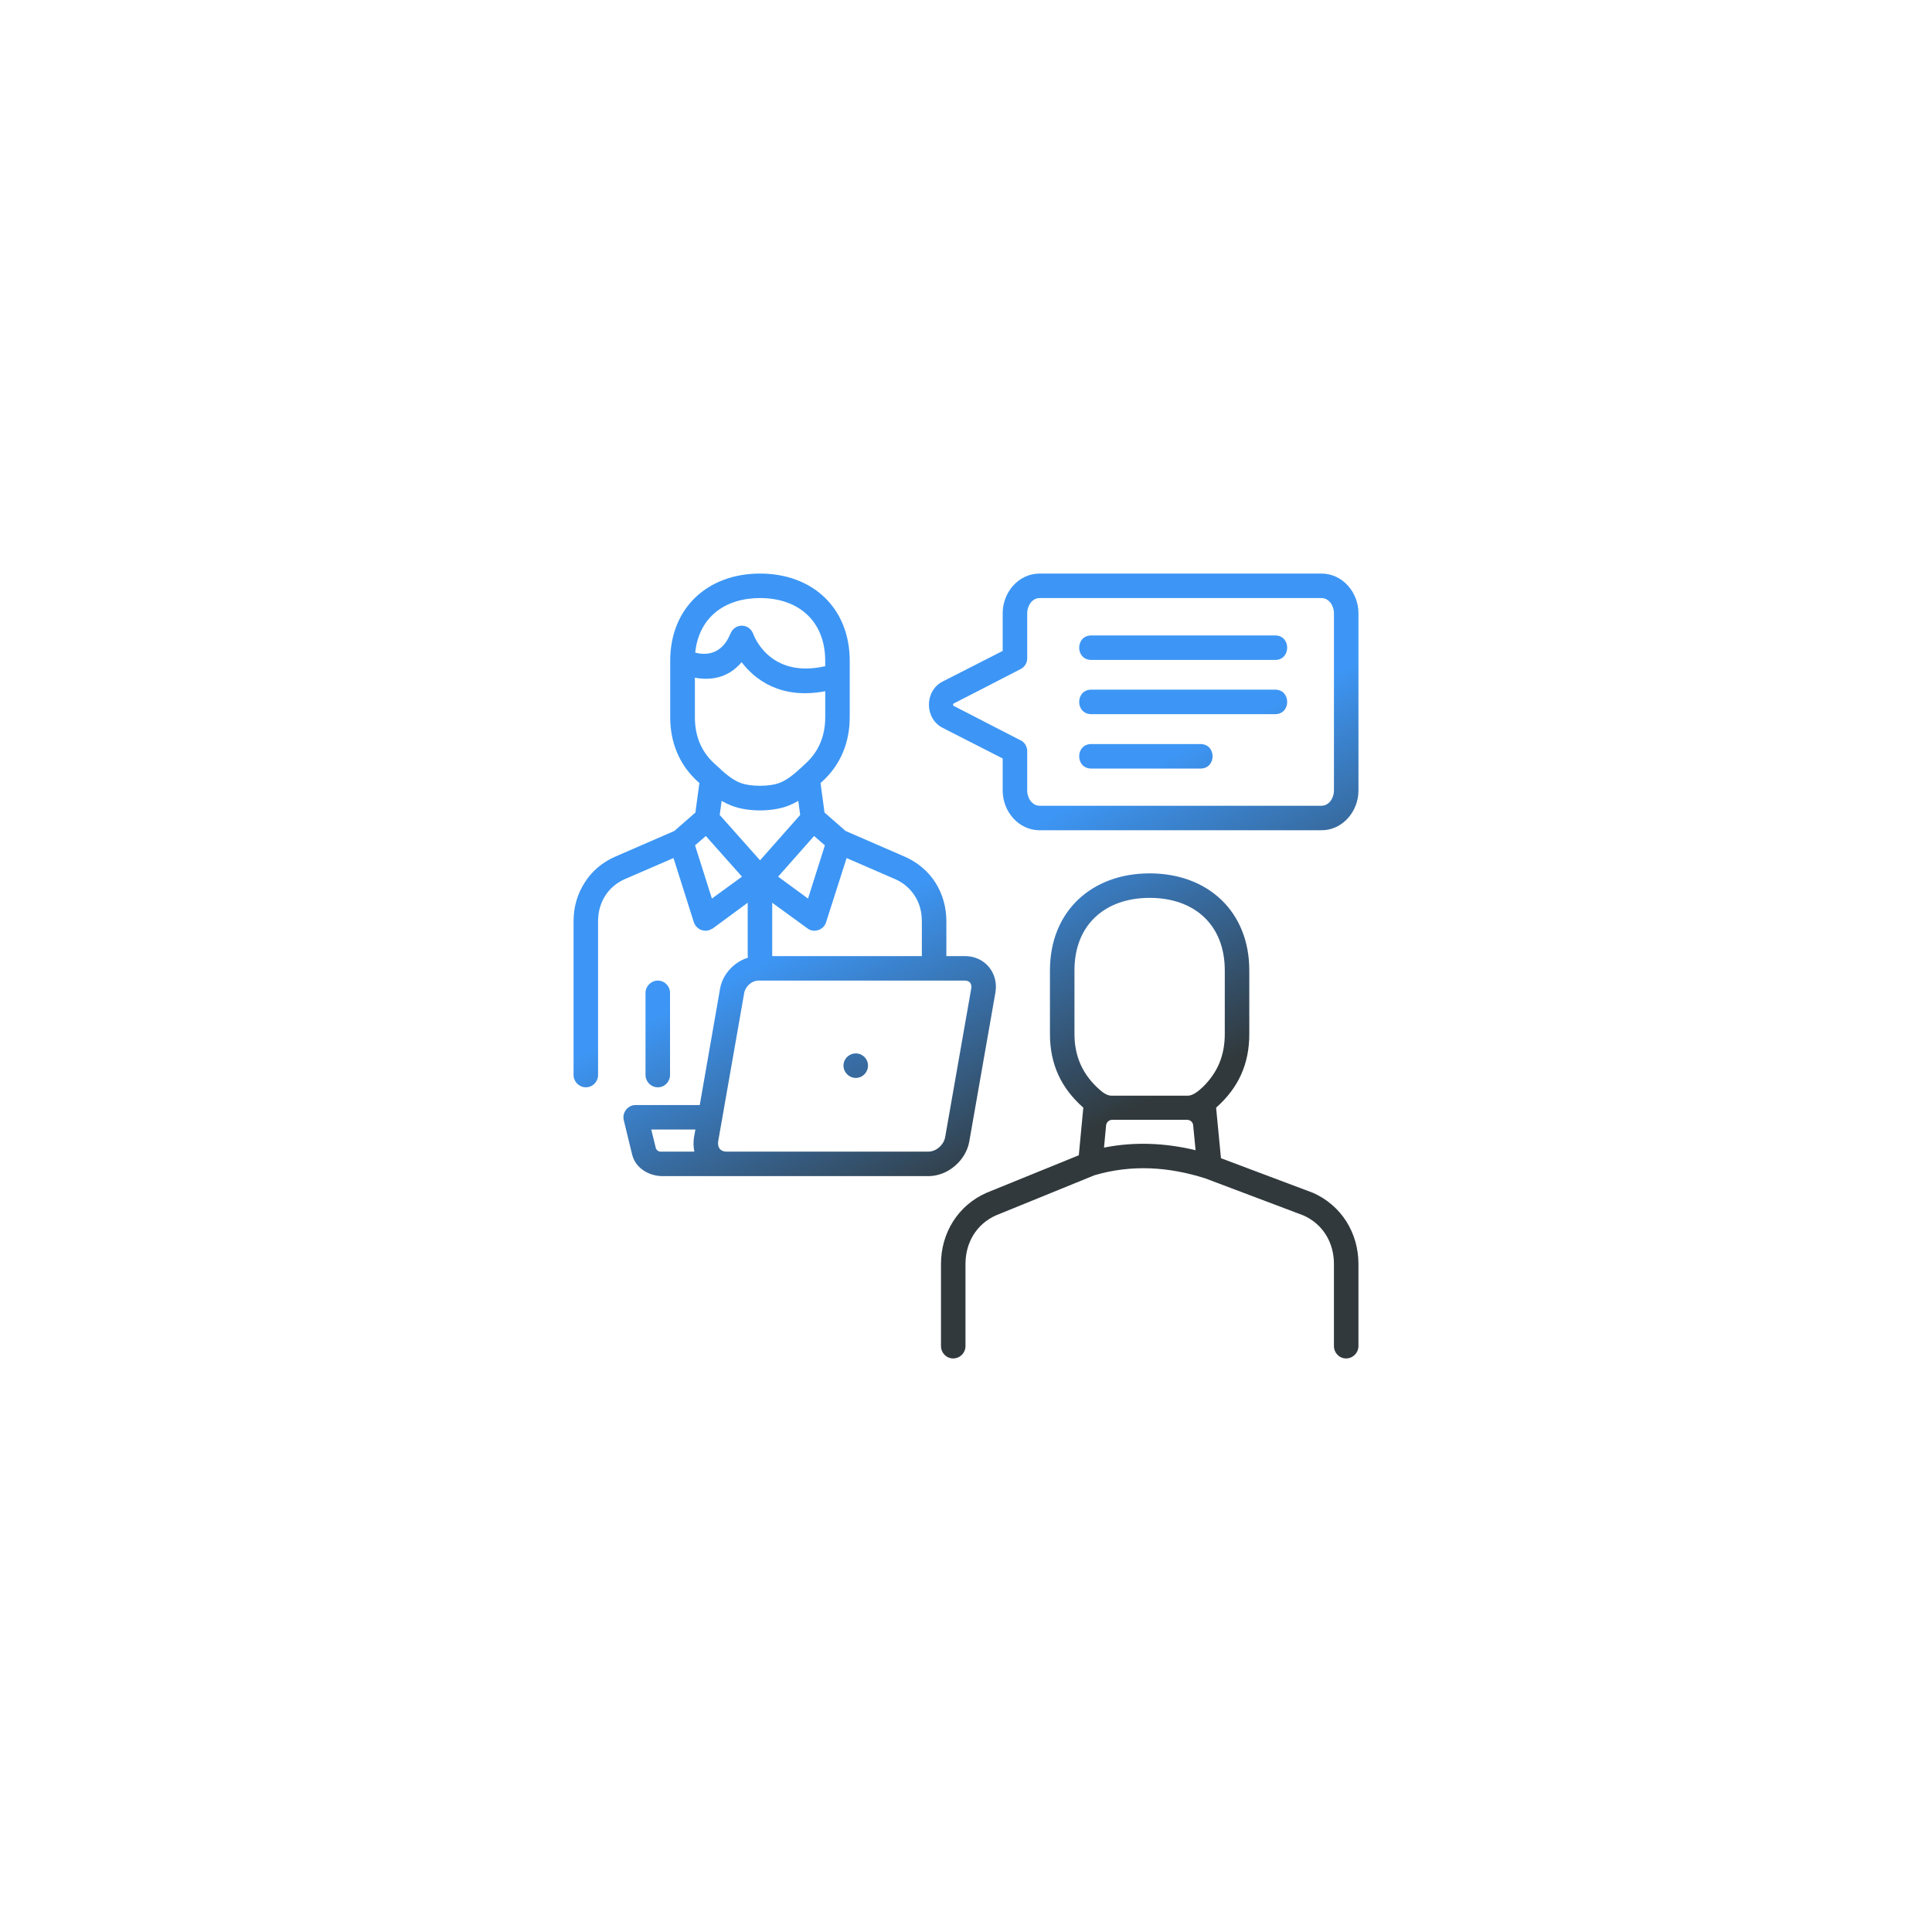 <svg width="128" height="128" viewBox="0 0 128 128" fill="none" xmlns="http://www.w3.org/2000/svg">
<g filter="url(#filter0_di_1_291)">
<circle cx="64" cy="64" r="60" fill="white"/>
<circle cx="64" cy="64" r="59.5" stroke="white"/>
</g>
<path d="M68.884 38H87.548C88.954 38 90.001 39.255 90.001 40.625V52.382C90.001 53.752 88.954 55.007 87.548 55.007H68.884C67.468 55.007 66.431 53.752 66.431 52.382V50.252L62.459 48.225C61.238 47.603 61.238 45.772 62.459 45.15C63.783 44.471 65.107 43.803 66.431 43.124V40.625C66.43 39.255 67.467 38 68.884 38ZM87.548 39.623H68.884C68.366 39.623 68.055 40.153 68.055 40.625V43.619C68.055 43.907 67.894 44.195 67.606 44.333C66.131 45.093 64.669 45.853 63.196 46.602C63.115 46.647 63.138 46.751 63.196 46.774L67.537 49.008C67.689 49.066 67.82 49.168 67.912 49.302C68.005 49.435 68.055 49.594 68.055 49.756V52.382C68.055 52.854 68.366 53.383 68.884 53.383H87.549C88.067 53.383 88.378 52.854 88.378 52.382V40.625C88.377 40.153 88.066 39.623 87.548 39.623Z" fill="url(#paint0_linear_1_291)"/>
<path d="M72.302 43.722C71.231 43.722 71.231 42.099 72.302 42.099H84.484C85.544 42.099 85.544 43.722 84.484 43.722H72.302ZM72.302 50.919C71.231 50.919 71.231 49.295 72.302 49.295H79.534C80.604 49.295 80.604 50.919 79.534 50.919H72.302ZM72.302 47.315C71.231 47.315 71.231 45.691 72.302 45.691H84.484C85.544 45.691 85.544 47.315 84.484 47.315H72.302ZM48.455 53.372C48.232 53.286 48.016 53.182 47.81 53.061L47.683 53.993L50.355 56.998L53.014 53.993L52.888 53.061C52.692 53.176 52.485 53.28 52.254 53.372C51.184 53.798 49.515 53.798 48.455 53.372ZM46.337 51.875L46.256 51.806C45.012 50.7 44.402 49.181 44.402 47.522V43.791C44.402 40.268 46.889 38 50.355 38C53.821 38 56.297 40.268 56.297 43.791V47.522C56.297 49.181 55.686 50.7 54.443 51.806L54.362 51.875L54.627 53.832L56.02 55.053L59.97 56.769C60.822 57.149 61.501 57.736 61.973 58.473C62.446 59.221 62.699 60.096 62.699 61.029V63.274C62.699 63.723 62.342 64.092 61.893 64.092C61.444 64.092 61.075 63.724 61.075 63.274V61.029C61.075 60.396 60.914 59.82 60.603 59.348C60.295 58.865 59.85 58.484 59.325 58.254L56.09 56.849L54.731 61.098C54.604 61.525 54.144 61.755 53.718 61.628C53.637 61.594 53.556 61.559 53.487 61.501L51.161 59.809V63.274C51.161 63.723 50.804 64.092 50.356 64.092C49.907 64.092 49.537 63.723 49.537 63.274V59.809L47.223 61.513L46.981 61.628C46.777 61.69 46.556 61.669 46.366 61.57C46.177 61.471 46.034 61.301 45.968 61.098L44.621 56.849L41.374 58.254C40.833 58.496 40.395 58.875 40.096 59.347C39.796 59.819 39.624 60.396 39.624 61.029V71.218C39.624 71.668 39.267 72.036 38.818 72.036C38.369 72.036 38 71.668 38 71.219V61.029C38 60.096 38.254 59.221 38.737 58.473C39.198 57.736 39.877 57.148 40.729 56.769L44.678 55.053L46.072 53.833L46.337 51.875ZM47.684 50.908C47.73 50.942 47.764 50.977 47.799 51.023C48.179 51.357 48.57 51.679 49.043 51.863C49.722 52.128 50.989 52.128 51.657 51.863C52.129 51.679 52.52 51.357 52.9 51.023C52.935 50.977 52.981 50.942 53.027 50.908C53.142 50.804 53.257 50.7 53.361 50.596C54.259 49.791 54.674 48.72 54.674 47.522V45.795C51.691 46.359 49.998 45.001 49.135 43.873C48.167 45.013 46.936 45.07 46.038 44.897V47.522C46.038 48.72 46.441 49.791 47.339 50.596L47.684 50.908ZM46.763 55.387L46.049 56.008L47.165 59.532L49.157 58.081L46.763 55.387ZM53.936 55.387L51.553 58.081L53.533 59.532L54.65 56.008L53.936 55.387ZM42.767 65.785C42.767 65.336 43.135 64.967 43.585 64.967C44.034 64.967 44.391 65.335 44.391 65.785V71.219C44.391 71.668 44.034 72.037 43.585 72.037C43.136 72.037 42.767 71.669 42.767 71.219V65.785ZM46.06 43.239C46.694 43.4 47.799 43.446 48.398 41.972C48.686 41.281 49.641 41.258 49.918 42.03C49.918 42.03 50.942 44.989 54.673 44.137V43.791C54.673 41.166 52.923 39.623 50.355 39.623C48.041 39.623 46.303 40.878 46.06 43.239ZM71.772 73.385C70.287 72.072 69.562 70.494 69.562 68.502V64.288C69.562 60.384 72.314 57.863 76.171 57.863C80.017 57.863 82.769 60.385 82.769 64.288V68.502C82.769 70.494 82.055 72.071 80.57 73.385L80.892 76.735L86.983 79.026C88.871 79.856 90 81.687 90 83.736V89.182C90 89.631 89.632 90 89.183 90C88.733 90 88.377 89.632 88.377 89.182V83.736C88.377 82.331 87.651 81.099 86.35 80.523L79.856 78.071C77.427 77.3 74.974 77.138 72.51 77.864L65.981 80.523C64.692 81.099 63.966 82.331 63.966 83.736V89.182C63.965 89.399 63.879 89.606 63.726 89.76C63.572 89.913 63.365 89.999 63.148 90C62.7 90 62.343 89.632 62.343 89.182V83.736C62.343 81.687 63.471 79.856 65.359 79.026L71.474 76.539L71.772 73.385ZM78.647 74.19H73.684C73.477 74.19 73.304 74.351 73.281 74.558L73.143 76.032C75.169 75.629 77.207 75.721 79.211 76.205L79.05 74.558C79.038 74.351 78.865 74.19 78.647 74.19ZM73.615 72.59H78.716C79.015 72.59 79.384 72.313 79.706 72.002C80.685 71.035 81.145 69.907 81.145 68.502V64.288C81.145 61.271 79.13 59.486 76.171 59.486C73.212 59.486 71.186 61.271 71.186 64.288V68.502C71.186 69.987 71.727 71.196 72.832 72.175C73.097 72.417 73.373 72.59 73.615 72.59Z" fill="url(#paint1_linear_1_291)"/>
<path d="M46.361 73.211L47.707 65.497C47.915 64.311 49.043 63.343 50.24 63.343H63.931C65.266 63.343 66.176 64.484 65.946 65.773L64.219 75.618C64 76.884 62.803 77.921 61.513 77.921H43.908C43.009 77.921 42.111 77.414 41.881 76.493L41.329 74.224C41.202 73.706 41.594 73.211 42.112 73.211L46.361 73.211ZM56.7 69.792C57.149 69.792 57.506 70.149 57.506 70.597C57.506 71.046 57.149 71.415 56.7 71.415C56.251 71.415 55.883 71.046 55.883 70.597C55.883 70.149 56.251 69.792 56.7 69.792ZM47.581 75.618C47.523 76.01 47.719 76.297 48.122 76.297H61.514C62.031 76.297 62.527 75.848 62.619 75.341L64.346 65.497C64.404 65.186 64.243 64.967 63.931 64.967H50.241C49.815 64.967 49.389 65.347 49.308 65.773L47.581 75.618ZM46.072 74.835H43.148L43.459 76.101C43.597 76.343 43.793 76.297 43.908 76.297H46.003C45.934 75.986 45.934 75.652 45.98 75.341L46.072 74.835Z" fill="url(#paint2_linear_1_291)"/>
<defs>
<filter id="filter0_di_1_291" x="0" y="0" width="128" height="128" filterUnits="userSpaceOnUse" color-interpolation-filters="sRGB">
<feFlood flood-opacity="0" result="BackgroundImageFix"/>
<feColorMatrix in="SourceAlpha" type="matrix" values="0 0 0 0 0 0 0 0 0 0 0 0 0 0 0 0 0 0 127 0" result="hardAlpha"/>
<feOffset/>
<feGaussianBlur stdDeviation="2"/>
<feComposite in2="hardAlpha" operator="out"/>
<feColorMatrix type="matrix" values="0 0 0 0 0 0 0 0 0 0 0 0 0 0 0 0 0 0 0.25 0"/>
<feBlend mode="normal" in2="BackgroundImageFix" result="effect1_dropShadow_1_291"/>
<feBlend mode="normal" in="SourceGraphic" in2="effect1_dropShadow_1_291" result="shape"/>
<feColorMatrix in="SourceAlpha" type="matrix" values="0 0 0 0 0 0 0 0 0 0 0 0 0 0 0 0 0 0 127 0" result="hardAlpha"/>
<feOffset/>
<feGaussianBlur stdDeviation="5"/>
<feComposite in2="hardAlpha" operator="arithmetic" k2="-1" k3="1"/>
<feColorMatrix type="matrix" values="0 0 0 0 0.832 0 0 0 0 0.902 0 0 0 0 0.976 0 0 0 1 0"/>
<feBlend mode="normal" in2="shape" result="effect2_innerShadow_1_291"/>
</filter>
<linearGradient id="paint0_linear_1_291" x1="66.18" y1="77.944" x2="57.263" y2="60.304" gradientUnits="userSpaceOnUse">
<stop stop-color="#31393C"/>
<stop offset="1" stop-color="#3D96F5"/>
</linearGradient>
<linearGradient id="paint1_linear_1_291" x1="66.18" y1="77.944" x2="57.263" y2="60.304" gradientUnits="userSpaceOnUse">
<stop stop-color="#31393C"/>
<stop offset="1" stop-color="#3D96F5"/>
</linearGradient>
<linearGradient id="paint2_linear_1_291" x1="66.18" y1="77.944" x2="57.263" y2="60.304" gradientUnits="userSpaceOnUse">
<stop stop-color="#31393C"/>
<stop offset="1" stop-color="#3D96F5"/>
</linearGradient>
</defs>
</svg>
